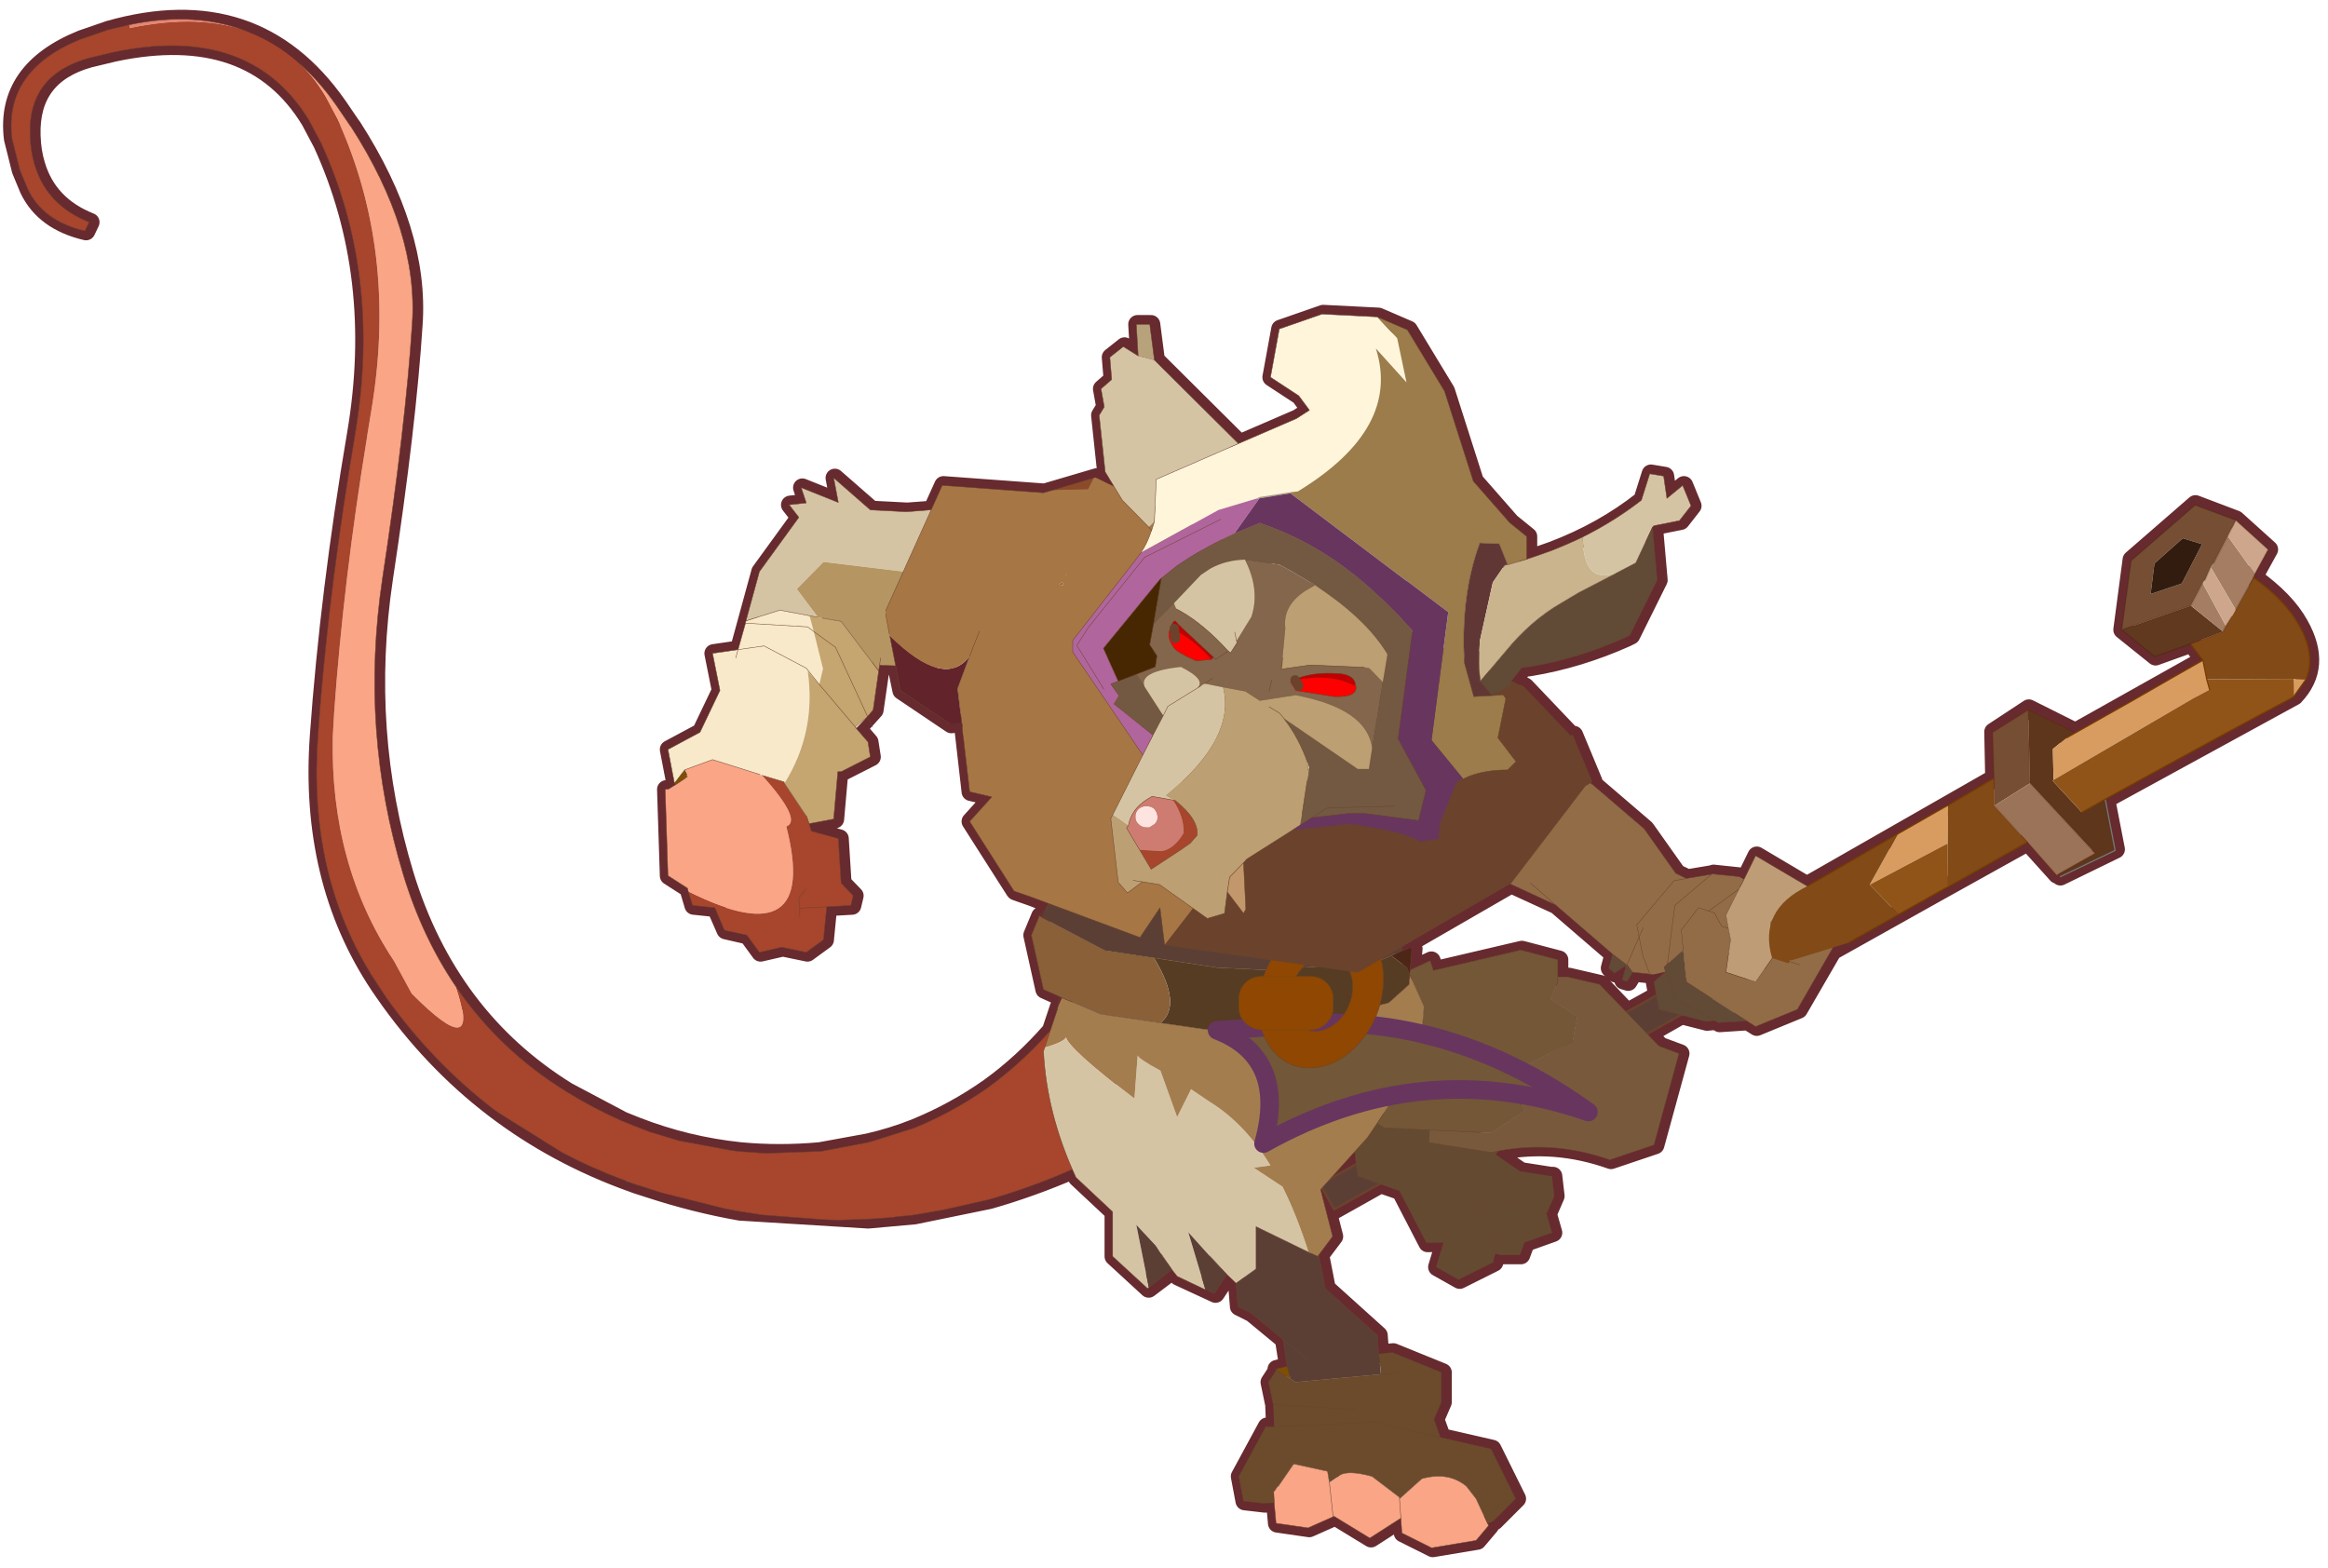 <svg width="337" height="227" xmlns="http://www.w3.org/2000/svg" xmlns:xlink="http://www.w3.org/1999/xlink"><defs><g id="c" stroke-opacity="0" stroke-linejoin="round" stroke-linecap="round" stroke="#f0f" fill="none"><path d="M187.95-293.5v380h-380v-380h380M92.95.6H-97" transform="translate(192.55 294)"/><path d="m187.95-293.5-190 190 190 190m-380-380 190 190L-192 86.5" transform="translate(192.55 294)"/></g><g id="e"><path fill-rule="evenodd" fill="#5b3f35" d="m9.9 58.35-56.7-31.8 1.55-2.75L11.4 55.65l-1.5 2.7" transform="translate(47.6 69.85)"/><path stroke-width=".25" stroke-linejoin="round" stroke-linecap="round" stroke="#6b422c" fill="none" d="M57.5 128.2.8 96.4l1.55-2.75L59 125.5l-1.5 2.7z"/><path fill-rule="evenodd" fill="#d5c9ae" d="m61.35 6.55-1.2-1.3 1.35 1.1-.15.2" transform="translate(47.6 69.85)"/><path fill-rule="evenodd" fill="#7e4f01" d="m80.95 12.45-.2.1-1.2-.8.1-.2.2-.55-.2.55-.1-.05.3-.5 1.1 1.45" transform="translate(47.6 69.85)"/><path fill-rule="evenodd" fill="#a98d61" d="M-21.65 32h.05l.05.05.1.4-.2-.45m-22-2.9-.3.7-.05-.85.35.15" transform="translate(47.6 69.85)"/><path fill-rule="evenodd" fill="#e58671" d="m139.7-69.25-.05.4q-7.65-1.6-13 .45 5.7-2.4 13.05-.85" transform="translate(47.6 69.85)"/><path fill-rule="evenodd" fill="#b36302" d="m-42.2 24.2 4.65 2.7.45.55-.25 3.75h-.55l-.8.3-4.95-2.4-.35-.15-3.6-1.75v-6.1l5.4 3.1" transform="translate(47.6 69.85)"/><path fill-rule="evenodd" fill="#f7e9ca" d="m73.25-5.05.05.25.8 2.85 2.75.4-.8 4 2.15 4.5 3.45 1.85-.7 3.65-1.1-1.45-3-1.1-5.1 1.6-.25.1-2.35.7-.05.15Q65.65 6.9 66.6.35L65.35 1.8l-.4-1.7 1-4 .65-.5 6.7-.4-6.7.4-.65.5.45-1.7 3.2-.6 3.65 1.15m1.1 4-.25-.9-2.8-.4-4.55 2.4-1.4 1.75 1.4-1.75 4.55-2.4 2.8.4.25.9" transform="translate(47.6 69.85)"/><path fill-rule="evenodd" fill="#d5c4a4" d="m55.3-16.85.7.05 3.85-.2 3.95-3.45-.5 2.65 4-1.6-.55 1.65 1.85.2-1.05 1.35 4.25 5.85 1.45 5.3L69.6-6.2l-3.2.6-.9.15 2.25-3v-.05l-2.85-2.9-16.05 1.95h-.05l.15.9L47-17.5l8.3.65" transform="translate(47.6 69.85)"/><path fill-rule="evenodd" fill="#f9a586" d="m80.75 12.55.9.55h.3l-.3 9.3-2.1 1.35-.1.4Q65.3 31.2 68.9 17.1q-1.75-.65 2.6-5.5l.25-.1 5.1-1.6 3 1.1-.3.5.1.05-.1.2 1.2.8M75.6 28.2l-.05.05-.3.1.35-.15m46-93.5q-1.75 1.6-3.05 3.8l-1.3 2.45-.55 1.2q-5.85 13.8-3.1 30.15l.45 2.75v.05q2.55 15.55 3.55 29.7l.15 2.6q.3 13.8-6.6 24.2l-1.9 3.5q-7.6 7.65-4.8-.7 3.65-5.35 5.7-12.1 4.7-15.45 2.25-31.9-2.5-16.45-3.2-27.4-.7-9.95 6.6-21.3l.05-.05 1.5-2.2q1.95-2.8 4.25-4.75M83.75 56.1l1.65-.55.6-.25.65-.2q-.35.1-.65.25h-.05l-.5.2-.3.1-1.4.45" transform="translate(47.6 69.85)"/><path fill-rule="evenodd" fill="#a8452d" d="M79.45 24.15 79 25.6l-2.4.25-1 2.35-.35.15-2.1.45-1.35 1.85-2.4-.55-2.65.55-1.85-1.35-.35-3.55-2.6-.15-.25-1.05L63 23.2l.3-4.8 2.9-.8.25-.8.25-.75 2.4-3.6.05-.15 2.35-.7q-4.35 4.85-2.6 5.5-3.6 14.1 10.55 7.05m47.2-92.55q5.35-2.05 13-.45l.05-.4 2.3.55 2.9 1q3.15 1.25 5 3.15 2.95 3 2.4 7.55l-.85 3.4-.85 2.05q-1.65 3.45-6.15 4.5L144-48q4.55-1.8 5.85-6.15.45-1.45.5-3.2v-1.05q-.2-3.3-2.3-5.2-1.5-1.35-3.95-2.05l-2.7-.65q-14.75-3.1-21.1 7.35L119-56.5q-6.55 14.3-3.65 31.35v.05q2.65 15.55 3.8 29.75v.05l.2 2.65v.05q1.05 14.6-5.65 25.5v.05l-.15.2-.65 1-.95 1.45q-5 6.95-11.5 11.95l-.65.45-.15.1L93 52.25q-3.05 1.6-6.35 2.85l-.65.2-.6.25-1.65.55-1.4.45-1.6.4-5.35 1.35h-.05l-1.35.25-2.6.4h-.05l-6.5.5h-.05l-1.4.05-3.2-.1-2.85-.2-.2-.05-1.95-.2-3.2-.55-4.85-1.1Q39.5 55.15 32 51l3-13 3 1 1.7-.8q3.4 4.05 7.45 7 3.4 2.4 7.2 4.05l.85.35 4.6 1.45.4.1 5 .95h.2l5.6.2h.2l2.8-.2.8-.1 5.65-1.05L83.6 50l1.55-.6 1.5-.6q3.05-1.35 5.95-3.15 7.2-4.45 11.85-11.25-2.8 8.35 4.8.7l1.9-3.5q6.9-10.4 6.6-24.2l-.15-2.6q-1-14.15-3.55-29.7v-.05l-.45-2.75q-2.75-16.35 3.1-30.15l.55-1.2 1.3-2.45q1.3-2.2 3.05-3.8 2.3-2 5.05-3.1m-59.2 94.3-2.9-.15 2.9.15.1-.95v-.15l-.75-.95.75.95v.15l-.1.95v.95-.95" transform="translate(47.6 69.85)"/><path fill-rule="evenodd" fill="#c5a570" d="m66.45 16.8-2.65-.5-.45-5.1H63l-3.15-1.6.25-1.6 1.25-1.45.15-.2-1.35-1.1L63.6-2.2l2.35-1.7-2.35 1.7-3.45 7.45-.6-.7-.6-4.2L63-5l2.05-.35.45-.1.9-.15-.45 1.7-1 4 .4 1.7-3.85 4.55 3.85-4.55L66.6.35q-.95 6.55 2.5 12.1l-2.4 3.6-.25.75M48.95-8.55l-.15-.9h.05l.1.9" transform="translate(47.6 69.85)"/><path fill-rule="evenodd" fill="#614a36" d="m-21.6 32 1.05-.8.45-.35.4 1.5-.6.55-1.25-.85-.05-.05m-.65.8.6-.8.2.45.15.6.15.6-.5.15-.6-1m-3.75-.9.35.35-.15.5-1.15 2.95-4.15 2.3 4.15-2.3 1.15-2.95 1.25 1.1-.55 2.95-5.05 1.3-.95-.1-.4.25-.25-.05-2.8-.15 6.5-4.2.35-3.45 1.7 1.5" transform="translate(47.6 69.85)"/><path fill-rule="evenodd" fill="#b59562" d="M48.85-9.45 64.9-11.4l2.85 2.9v.05l-2.25 3-.45.1L63-5 58.95.35l-.1-.65-.45.05-7.65.25-1.8-8.55-.1-.9m10 9.15-.1-.75.1.75" transform="translate(47.6 69.85)"/><path fill-rule="evenodd" fill="#be9d76" d="m-42.2 24.2 6.7-3.95 1.25 2.55.55 1.05 1.4 2.8-.25 1.4-.25 1.25.5 3.5-3.2 1.05-1.85-2.65.25-3.75-.45-.55-4.65-2.7" transform="translate(47.6 69.85)"/><path fill-rule="evenodd" fill="#654a32" d="m-7.75 52.1 4.5-4.75 11.4 1.05-.8 6.35-4.5 1.6-2.9 5.6-1.85-.05-1.05-2.35-6.1-2.15-3.9 1.35H-13l-.8-1.85.25-2.15h.25l3.2-.5 2.6-1.8-.25-.35m1.1-.25-.85.6.85-.6m-6.1 6.1-.2.8.2-.8m-.2.8 3.9-1.35 6.1 2.15 1.05 2.35.8 2.65-2.4 1.35-3.7-1.85-.25-.95-.55.15h-2.1l-.5-1.35-2.95-1.05.6-2.1m1.5 1.05.85 2.1-.85-2.1m3.2.55.8 2.75-.8-2.75" transform="translate(47.6 69.85)"/><path fill-rule="evenodd" fill="#926c47" d="m-17.9 12.55 9.6-6.2 3.2 15.1-8.85 4.1-6.15 5.3-.45.35-1.05.8h-.05l-1.3-3 .25-1.3-4-4.75-1.35-.25 1.35.25 4 4.75-.25 1.3 1.3 3-.6.8h-.05l-1.8.2.5-1.35-.5 1.35-.35.05-1.35-.3.15-.5-.35-.35-1.7-1.5-.35 3.45-6.5 4.2-.95.6-4.5-1.85-4-6.95.05-.05.3-.7 4.95 2.4.8-.3h.55l1.85 2.65 3.2-1.05-.5-3.5.25-1.25.25-1.4-1.4-2.8-.55-1.05.55-.3 2.5-.25.35-.05.1.05 2.7.45 1.15-.55 3.4-4.8 5.6-4.8m6.65 10.65-2.7 2.35 2.7-2.35m-12.35 8.45.2-.4.45-2.25-.45-1 .45 1-.45 2.25-.2.4m-7.45-5.25.6-.2 1.1-.35 1.85 2.4-.2 2.15.2-2.15-1.85-2.4-1.1.35-.6.2-.8 1.45-.7.2.7-.2.8-1.45m-9.2 5.6 1.55-.5-1.55.5m9.5-9.75 3.95 3.35.8 6.3-.8-6.3-3.95-3.35m.3 3.95-3.25-2.35 3.25 2.35" transform="translate(47.6 69.85)"/><path stroke-width=".05" stroke-linejoin="round" stroke-linecap="round" stroke="#6b422c" fill="none" d="m102.9 53 .7.05 3.85-.2 3.95-3.45-.5 2.65 4-1.6-.55 1.65 1.85.2-1.05 1.35 4.25 5.85 1.45 5.3.05.25.8 2.85 2.75.4-.8 4 2.15 4.5 3.45 1.85-.7 3.65m-.2.1.9.55m.3 0-.3 9.3-2.1 1.35-.1.4-.45 1.45-2.4.25-1 2.35-.05.05-.3.1-2.1.45-1.35 1.85-2.4-.55-2.65.55-1.85-1.35-.35-3.55-2.6-.15-.25-1.05 1.3-1.35.3-4.8 2.9-.8.25-.8-2.65-.5-.45-5.1h-.35l-3.15-1.6.25-1.6 1.25-1.45-1.2-1.3-.55 1.15m5.9-11.85.9-.15 3.2-.6 3.65 1.15m-14.5 4 .1.75.1.65 4.05-5.35 2.05-.35m8.25.55-6.7.4-.65.5-2.35 1.7-3.45 7.45m5.2-3.45 1.4-1.75 4.55-2.4 2.8.4.25.9m-12.85 7.4 3.85-4.55m3.75 10.65.05-.15 2.35-.7m.25-.1 5.1-1.6 3 1.1 1.1 1.45m-1.3-.9-.1.2 1.2.8m-.9-1.55-.2.55m-18.3-5 .15-.2m7.6 6.1-2.4 3.6-.25.75m-7.5-16.45.6 4.2.6.7m6.65 18.6.75.95v.15l-.1.95v.95m-2.9-1.1 2.9.15m-32.3 6-.5-.65M29.7 82.4l-5.6 4.8-3.4 4.8m-1.15.55 1.35.25 4 4.75-.25 1.3 1.3 3 .2.45.15.6m.75-1.85.45-.35 6.15-5.3 2.7-2.35m-23-.4L12.1 90.1l-6.7 3.95 4.65 2.7.45.55-.25 3.75 1.85 2.65 3.2-1.05-.5-3.5.25-1.25.25-1.4-1.4-2.8-.55-1.05m3.05-.55.35-.05.1.05 2.7.45m4.65 5.3.45 1-.45 2.25-.2.4m-4.1-1.25.2-2.15-1.85-2.4-1.1.35-.6.2m5.05 5.5.35.35-.15.5-1.15 2.95-4.15 2.3m.95.1 5.05-1.3.55-2.95-1.25-1.1m-8.75 5.3 6.5-4.2.35-3.45 1.7 1.5-.8-6.3-3.95-3.35m-7.95 9.25-1.55.5m2.35-.8-.8.3-4.95-2.4-.35-.15L0 97.05m3.6 2.65 4 6.95 4.5 1.85.95-.6m2.8.15.25.05.4-.25M0 90.95l5.4 3.1"/><path stroke-width=".05" stroke-linejoin="round" stroke-linecap="round" stroke="#6b422c" fill="none" d="m106 69.6-7.65.25-1.8-8.55-1.95-8.95 8.3.65M187.3.6q-7.35-1.55-13.05.85m-22.2 102.8q-4.65 6.8-11.85 11.25-2.9 1.8-5.95 3.15l-1.5.6-1.55.6-3.15.95-5.65 1.05-.8.1-2.8.2m-.2 0-5.6-.2h-.2l-5-.95-.4-.1-4.6-1.45-.85-.35q-3.8-1.65-7.2-4.05-4.05-2.95-7.45-7l-4.55-6.3m2.85 7.1-3-1-3 13q7.5 4.15 15.15 6.3l4.85 1.1 3.2.55 1.95.2m.2.05 2.85.2 3.2.1 1.4-.05m.05 0 6.5-.5m.05 0 2.6-.4 1.35-.25m.05 0 5.35-1.35m1.6-.4 1.4-.45m2.9-1q3.3-1.25 6.35-2.85l6.65-4.15.15-.1.65-.45q6.5-5 11.5-11.95l.95-1.45.65-1 .15-.2v-.05q6.7-10.9 5.65-25.5v-.05l-.2-2.65v-.05q-1.15-14.2-3.8-29.75v-.05q-2.9-17.05 3.65-31.35l1.3-2.45Q174.25.45 189 3.55l2.7.65q2.45.7 3.95 2.05 2.1 1.9 2.3 5.2v1.05q-.05 1.75-.5 3.2-1.3 4.35-5.85 6.15l.45.95q4.5-1.05 6.15-4.5l.85-2.05.85-3.4q.55-4.55-2.4-7.55-1.85-1.9-5-3.15l-2.9-1-2.3-.55m-35.25 103.65q3.65-5.35 5.7-12.1 4.7-15.45 2.25-31.9-2.5-16.45-3.2-27.4-.7-9.95 6.6-21.3l.05-.05 1.5-2.2q1.95-2.8 4.25-4.75m-34.95 120.4q-.35.1-.65.25h-.05l-.5.2-.3.1-1.4.45m-85.65 5.8 1.85.05 2.9-5.6 4.5-1.6.8-6.35-11.4-1.05-4.5 4.75m.25.35.85-.6m-7.3-26.3 8.85-4.1-3.2-15.1-9.6 6.2m-9 9.6-1.15.55m6.4 9.3H26l1.05-.8m-13.15-8.7 2.5-.25m7.6 9.4-.5 1.35 1.8-.2h.05l.6-.8m.2.45-.1-.4-.05-.05m-9.45-5.6-.8 1.45-.7.2m8.1 5 .35-.05m-7 5 .95.1m8.85-5.05.15.6-.5.15-.6-1m2.15-1.95.4 1.5-.6.55-1.25-.85m-13 6 2.8.15M13.9 93.7l3.25 2.35M3.6 98.8l.05.85M40.1 122.3l-2.6 1.8-3.2.5m-.25 0-.25 2.15.8 1.85h.05l.2-.8m-.2.8 3.9-1.35 6.1 2.15 1.05 2.35.8 2.65-2.4 1.35-3.7-1.85-.25-.95-.8-2.75m.25 2.9h-2.1l-.5-1.35-2.95-1.05.6-2.1m2.35 3.15-.85-2.1"/></g><g id="a"><path fill-rule="evenodd" fill="#5d361b" d="m-5.35 5.85.1.1L-7.45 7-8.8 5.4l1-.4-.25-1.7h-.05l-.95-.8-.7.15-.35.05.45-1.95 2.25 1.9.55 3.8 1.5-.6" transform="translate(20.8 2.05)"/><path fill-rule="evenodd" fill="#d89c60" d="m-16.75 8.7-.85-.05.3-.4.55.45m1.15-3.75 1.4-.55 1.55-.6 2.9-1.15.7-.15.95.8-6.05 2.3-.7.3-.25-.35-.5-.6M-4.65.65l.1-.05 2.05-.8 2.3.4-3.15 1.35-.1.05-1.2-.95" transform="translate(20.8 2.05)"/><path fill-rule="evenodd" fill="#905418" d="m0 1.85-2 .8-.1.05-1.35-1.1.1-.05L-.2.2 0 1.85M-8.8 5.4q-5.5 2.25-7.8 3.25l-.15.05-.55-.45 2.2-2.7.25.35.7-.3 6.05-2.3h.05L-7.8 5l-1 .4" transform="translate(20.8 2.05)"/><path fill-rule="evenodd" fill="#60391e" d="M-14.5 1.65v1.7l-1.3.8-1.2.7V3.2l2.5-1.55" transform="translate(20.8 2.05)"/><path fill-rule="evenodd" fill="#754e33" d="m-20.8 2.45.55-1.65 3.35-.6 2.4 1.45L-17 3.2l-1-.2h-.15l-.55-.15h-.2l-1.2-.25-.7-.15M-9.65.75l1.6-.55 1.4 1.2.85.7-1.6.55-2.25-1.9m-6.7.9L-17.4 1l-1.5.25-.3.75 1.7.35h.05l1.1-.7" transform="translate(20.8 2.05)"/><path fill-rule="evenodd" fill="#321c10" d="m-16.35 1.65-1.1.7h-.05L-19.2 2l.3-.75 1.5-.25 1.05.65" transform="translate(20.8 2.05)"/><path fill-rule="evenodd" fill="#a47d62" d="m-19.45 4.45-.15-.05-.5-1.8 1.2.25h.2l.7 1.85-1.45-.25m2.2.35L-18 3l1 .2v1.65l-.25-.05" transform="translate(20.8 2.05)"/><path fill-rule="evenodd" fill="#cda68b" d="m-19.6 4.4-1.1-.2-.1-1.75.7.15.5 1.8m.9-1.55.55.15h.15l.75 1.8-.45-.05-.3-.05-.7-1.85" transform="translate(20.8 2.05)"/><path fill-rule="evenodd" fill="#9a7358" d="m-5.5 4.05.3 1.75-.15.05-1.5.6-.55-3.8 1.6-.55.3 1.95" transform="translate(20.8 2.05)"/><path fill-rule="evenodd" fill="#814a16" d="M1.4-1.7q2-.95 3.15.7l-.25.65-.15-.05v.05L2.15 1 0 1.85-.2.2l-2.3-.4 3.9-1.5m-3.5 4.4-3.4 1.35-.3-1.95-.85-.7 2-.75 1.2.95 1.35 1.1m-15.5 5.95q-1-.3-1.5-1.55-.45-1.1-.35-2.65l1.45.25.3.05.45.05.25.05 1.2-.7.2.8.5.6-2.2 2.7-.3.4" transform="translate(20.8 2.05)"/><path stroke-width=".05" stroke-linejoin="round" stroke-linecap="round" stroke="#777675" fill="none" d="m15.55 8-2.2 1.05L12 7.45"/><path stroke-width=".05" stroke-linejoin="round" stroke-linecap="round" stroke="#783c00" fill="none" d="m22.95 3.05-2.15.85-2 .8-.1.05-3.4 1.35M12 7.45Q6.5 9.7 4.2 10.7l-.15.05M13 7.05l-1 .4m-7.95 3.3-.85-.05q-1-.3-1.5-1.55-.45-1.1-.35-2.65M5 6.2l.2.8 1.4-.55 1.55-.6 2.9-1.15m3.1-1.25 2-.75.1-.05 2.05-.8 3.9-1.5M5.95 7.95 5.7 7.6 5.2 7"/><path stroke-width=".05" stroke-opacity=".302" stroke-linejoin="round" stroke-linecap="round" stroke="#451d02" fill="none" d="m1.35 6.5-.15-.05-1.1-.2L0 4.5l.55-1.65 3.35-.6L6.3 3.7v1.7L5 6.2M2.65 5.05 2.1 4.9m1 1.9.45.05M1.9 4.9.7 4.65 0 4.5m2.8 2.25L1.35 6.5m2.45.4-.25-.05m.25.05L5 6.2m-1.2-.95-1-.2M6.3 3.7 3.8 5.25"/><path stroke-width=".05" stroke-opacity=".302" stroke-linejoin="round" stroke-linecap="round" stroke="#632403" fill="none" d="m15.3 6.1.3 1.75-.15.05M10.7 4.75l.45-1.95 1.6-.55 1.4 1.2m.85.7-.85-.7m-3-.65 2.25 1.9.55 3.8 1.5-.6M15 4.15l.3 1.95"/></g><g id="g"><path fill-rule="evenodd" fill="#7e4f01" d="m14.95 75.25 1.25.3-.15.05.05.05-1.5.95.35-1.35m1.1.35v-.05l-.05.05h.05H16l.05-.05v.05" transform="translate(28.55 38.1)"/><path fill-rule="evenodd" fill="#d5c4a4" d="m41.05 40.85.15.45q-.35 6.8-3.5 13.6l-3.95 3.7v4.8L30 66.85h-.05l-.1-.1L31.2 60l-2.1 2.25-.55.85-1.2 1.75-.55.7L23.75 67l1.85-6.2-2.3 2.55-1.85 2-1 .95-2.15-1.55V60.2l-5.65 2.75q1.25-3.95 2.8-7.05l3.1-2.05-1.8-.25q2.8-4.55 6.55-6.85l2-1.35 1.5 3 1.8-5q2.4-1.3 2.45-1.65l.35 4.65q7.2-5.5 7.35-6.7.2.55 2.3 1.15" transform="translate(28.55 38.1)"/><path fill-rule="evenodd" fill="#f9a586" d="m16.35 89.95-.2 2.2-3.45.5-2.7-1.2-.1-.05-3.85 2.35L2.7 91.6l-.1 1.6-3.2 1.6-4.8-.8-1.35-1.6.1-.2 1.25-2.7 1.05-1.35q1.95-1.6 4.8-.8l2.4 2.15v-.15L5.8 87.1q2.9-.8 3.7.05l.9.6.2-1.2 3.65-.8 1.65 2.4.25.3.25.3-.05 1.2M10 91.45l.4-3.7-.4 3.7m-7.3.15.15-2.05v-.05.05L2.7 91.6" transform="translate(28.55 38.1)"/><path fill-rule="evenodd" fill="#5b3f35" d="M40.95 25.95V26l.5.85-6.85 3.6-5.3.8-6.85 1.05-5.3.25-11.65-.8L3.75 31l-1.25-.55.1-.3 2.35-6.35 33.1-3.7 2.9 5.85M7.1 28.3 3.75 31l3.35-2.7m22.75 38.45L27.6 65l-.25-.15 1.2-1.75.55-.85L31.2 60l-1.35 6.75m-6.1.25-.3.1-.65.3-1.35-2.05 1.85-2 2.3-2.55-1.85 6.2m-3.3-.7-.2 2.5-1.4.7-3.45 2.85-.45 2.9-.35 1.35-.55.35-9.2-.85.15-1.55.1-.65.15-2 5.6-5.05.7-3.6.1.15 1-.45 5.65-2.75v4.55l2.15 1.55m-7.75 8.25 2.7-2.2-2.7 2.2" transform="translate(28.55 38.1)"/><path fill-rule="evenodd" fill="#4e2618" d="m2.5 30.45 1.25.55-1.7 1.3-.3.75-.05-.5-.2-2.3.4-.05.6.25" transform="translate(28.55 38.1)"/><path fill-rule="evenodd" fill="#6b4b2c" d="m16.1 75.65.85 1.3-.5 2.4-.1 2.4h.9l2.9 5.35-.5 2.65-2.15.25-1.15-.05.05-1.2-.25-.3-.25-.3-1.65-2.4-3.65.8-.2 1.2-.9-.6q-.8-.85-3.7-.05l-2.95 2.25v.15l-2.4-2.15q-2.85-.8-4.8.8L-5.4 89.5l-1.25 2.7-.6-.3-2.4-2.4L-7 84.15l5.45-1.25.7-1.95-.8-1.85v-3.2l5.3-2.15 1.45.15-.1.65-.15 1.55 9.2.85.55-.35 1.5-.95M7.65 79.9l6.2-.4h.05l2.55-.15-2.55.15h-.05l-6.2.4m-4.8-4 2 .2-2-.2m13.5 5.85-10.85-.5-7.05 1.65 7.05-1.65 10.85.5" transform="translate(28.55 38.1)"/><path fill-rule="evenodd" fill="#a47d4f" d="m39.65 36.55.05.25 1.35 4.05q-2.1-.6-2.3-1.15-.15 1.2-7.35 6.7l-.35-4.65q-.05.35-2.45 1.65l-1.8 5-1.5-3-2 1.35q-3.75 2.3-6.55 6.85l1.8.25-3.1 2.05q-1.55 3.1-2.8 7.05l-1 .45-.1-.15-1.5-2 1.3-5.05-5.05-5.6-1.05-1.55L.7 42.1l-.5-5.6 1.55-3.45.05 1.05 2 1.8.25.2 10.6 2.7.2.25.1.15 3.6.5 10.05-1.45 6.45-.95q2.05-.9 4.15-1.75l.45 1" transform="translate(28.55 38.1)"/><path fill-rule="evenodd" fill="#735737" d="m5.25 49.05-.8.5-4.85.25-6.6.3-3.7-2.4 2.6-3.5-7.7-3.95-.5-2.7 2.9-1.85-.8-1.85v-2.4l4-1.05 9.4 2.2.35-1.05 2.15 1 .05.5L.2 36.5l.5 5.6 4.55 6.95" transform="translate(28.55 38.1)"/><path fill-rule="evenodd" fill="#79593c" d="m-.4 49.8.05 1.35L-7 52.2l-.3-.05q-6.25-1.35-12.5.85l-4.75-1.6-2.7-9.85 2.15-.8 6.4-6.65 3.45-.8h1.05v.55l.8 1.85-2.9 1.85.5 2.7 7.7 3.95-2.6 3.5 3.7 2.4 6.6-.3" transform="translate(28.55 38.1)"/><path fill-rule="evenodd" fill="#563c23" d="M29.3 31.25q-3.1 5.1-.7 7L18.55 39.7l-3.6-.5-.1-.15-.2-.25-10.6-2.7-.25-.2-2-1.8-.05-1.05.3-.75 1.7-1.3 1.75.75 11.65.8 5.3-.25 6.85-1.05" transform="translate(28.55 38.1)"/><path fill-rule="evenodd" fill="#896038" d="m41.65 26.75.85 2.05-1.3 5.85-1.7.75-.3.15q-2.1.85-4.15 1.75l-6.45.95q-2.4-1.9.7-7l5.3-.8 6.85-3.6v-.05l.2-.05" transform="translate(28.55 38.1)"/><path stroke-width=".05" stroke-linejoin="round" stroke-linecap="round" stroke="#6b422c" fill="none" d="m69.5 64.05-2.9-5.85-33.1 3.7-2.35 6.35m-.1.3 1.25.55 3.35-2.7m32.4 7.1.15 1.15.05.25M43.5 113.35l1.25.3m-17-42.95.35-1.05 2.15 1m.2-2.35.6.25M70.2 64.8l-.2.1v.05l-6.85 3.6-5.3.8m-27.55 1.8.3-.75 1.7-1.3 1.75.75 11.65.8 5.3-.25 6.85-1.05m-14.45 7.8-.2-.25-10.6-2.7-.25-.2m-2.05-2.85-1.55 3.45"/><path stroke-width=".05" stroke-linejoin="round" stroke-linecap="round" stroke="#6b422c" fill="none" d="m69.5 64.1.7.7v.05l.85 2.05-1.3 5.85-1.7.75m.2 1.4 1.35 4.05.15.45q-.35 6.8-3.5 13.6l-3.95 3.7v4.8l-3.75 3.45h-.05m-.1-.1-2.25-1.75m-.25-.15-.55.7-3.05 1.45m-.3.1-.65.3-1.35-2.05-1 .95-.2 2.5-1.4.7-3.45 2.85-.45 2.9m1.25.3-.1.1.85 1.3-.5 2.4-2.55.15h-.05l-6.2.4m8.7 1.85h.9l2.9 5.35-.5 2.65-2.15.25m-1.15-.05-.2 2.2-3.45.5-2.7-1.2-.1-.05-3.85 2.35-3.35-2.15-.1 1.6-3.2 1.6-4.8-.8-1.35-1.6.1-.2m-.6-.3-2.4-2.4 2.65-5.35L27 121l.7-1.95-.8-1.85V114l5.3-2.15m1.45.15.15-2 5.6-5.05.7-3.6-1.5-2 1.3-5.05-5.05-5.6-1.05-1.55m-.8.5-4.85.25m.05 1.35-6.65 1.05-.3-.05Q15 88.9 8.75 91.1L4 89.5l-2.7-9.85 2.15-.8 6.4-6.65 3.45-.8m1.05 0v-1.85l4-1.05 9.4 2.2m2.5-.05-.2-2.3m27.1 8 6.45-.95q2.05-.9 4.15-1.75l.3-.15M30.3 71.15l-.05-.5m2.1 3.35-2-1.8-.05-1.05m-1.55 3.45.5 5.6 4.55 6.95m23.35-10.8L47.1 77.8l-3.6-.5-.1-.15m12.5 25.8 1.2-1.75m-5.25.25-1.85 2m-9.9-2.1.1.15 1-.45 5.65-2.75v4.55L49 104.4m-4.4 9.3h-.05l.05-.05v.05l.15-.05m-.15.05.05.05-1.5.95-.55.35-9.2-.85-2-.2m11.75.7.35-1.35m.95 12.9-1.65-2.4-3.65.8-.2 1.2-.4 3.7m-5-16.9.1-.65m4.4 13.25q-.8-.85-3.7-.05l-2.95 2.25v.2l-.15 2.05m.15-2.1-2.4-2.15q-2.85-.8-4.8.8l-1.05 1.35-1.25 2.7m22.8-3.75.25.3-.05 1.2M27 121l7.05-1.65 10.85.5m-.95-9.4-2.7 2.2M14.35 71.4v.55l.8 1.85-2.9 1.85.5 2.7 7.7 3.95-2.6 3.5 3.7 2.4 6.6-.3"/><path fill-rule="evenodd" fill="#725738" d="m9.9 38.25 12.6.8q-7.6 2.95-5 12.2-17.1-9.6-35-3.4 12.95-9.35 27.4-9.6" transform="translate(28.55 38.1)"/><path stroke-width="2" stroke-linejoin="round" stroke-linecap="round" stroke="#68355f" fill="none" d="M38.45 76.35q-14.45.25-27.4 9.6 17.9-6.2 35 3.4-2.6-9.25 5-12.2l-12.6-.8z"/><path fill-rule="evenodd" fill="#8f4701" d="M17.95 35.05q.5 3.3-1.1 5.7-1.6 2.35-4.3 2.35-2.75 0-5.05-2.35-2.3-2.4-2.8-5.7-.5-3.3 1.05-5.7Q7.35 27 10.1 27q2.7 0 5 2.35 2.3 2.4 2.85 5.7M13.2 32.2q-1.15-1.2-2.5-1.15Q9.3 31 8.5 32.2q-.8 1.2-.55 2.9.25 1.65 1.4 2.85 1.15 1.15 2.55 1.2 1.4-.05 2.2-1.2.8-1.2.55-2.85-.3-1.7-1.45-2.9" transform="translate(28.55 38.1)"/><path stroke-width=".05" stroke-linejoin="round" stroke-linecap="round" stroke="#6b422c" fill="none" d="M46.5 73.15q.5 3.3-1.1 5.7-1.6 2.35-4.3 2.35-2.75 0-5.05-2.35-2.3-2.4-2.8-5.7-.5-3.3 1.05-5.7 1.6-2.35 4.35-2.35 2.7 0 5 2.35 2.3 2.4 2.85 5.7m-4.75-2.85q1.15 1.2 1.45 2.9.25 1.65-.55 2.85-.8 1.15-2.2 1.2-1.4-.05-2.55-1.2-1.15-1.2-1.4-2.85-.25-1.7.55-2.9t2.2-1.15q1.35-.05 2.5 1.15"/><path fill-rule="evenodd" fill="#8f4701" d="M10.7 33.95q.7-.7 1.7-.7h5.35q1 0 1.7.7t.7 1.7v.95q0 .95-.7 1.65t-1.7.75H12.4q-1-.05-1.7-.75T10 36.6v-.95q0-1 .7-1.7" transform="translate(28.55 38.1)"/><path stroke-width=".05" stroke-linejoin="round" stroke-linecap="round" stroke="#734917" fill="none" d="M39.25 72.05q-.7.7-.7 1.7v.95q0 .95.7 1.65t1.7.75h5.35q1-.05 1.7-.75t.7-1.65v-.95q0-1-.7-1.7t-1.7-.7h-5.35q-1 0-1.7.7z"/><path fill-rule="evenodd" fill="#7e4f01" d="m50 5.9-.05.35-.05-.05.1-.3" transform="translate(28.55 38.1)"/><path fill-rule="evenodd" fill="#72385a" d="M49.95 6.25v.15l-.05-.2.05.05" transform="translate(28.55 38.1)"/><path fill-rule="evenodd" fill="#8b4b29" d="m35.8-20.45 4.35 1.3-3.75-.1-.6-1.2m22.35 14.2.05.15v.3l-.05-.45" transform="translate(28.55 38.1)"/><path fill-rule="evenodd" fill="#b05635" d="m39.5-9-.1.05-.2.05h-.1l.05-.35.35.25" transform="translate(28.55 38.1)"/><path fill-rule="evenodd" fill="#62232b" d="m57.75-3.45-1.15 5.9-5.35 3.6L50 5.9l.45-3.65-1.3-3.5q2.7 3.6 8.6-2.2" transform="translate(28.55 38.1)"/><path fill-rule="evenodd" fill="#6b422c" d="m-10.1 1.85 29.05-14.2.1-.1Q26.9-16 35.2.25L20.45 19.9l7.7 9.95-20.8 2.95-16.5-9.6-7.95-10.4-.8-.5 2.1-5.05h.3l4.95-5.2.35-.2h.1" transform="translate(28.55 38.1)"/><path fill-rule="evenodd" fill="#bc8b5a" d="m28.6-17.05-3.3-2.4 3.35 2.35-.05.05M38.75-10l-.05-.1.1.1h-.05" transform="translate(28.55 38.1)"/><path fill-rule="evenodd" fill="#a77645" d="m19.05-12.45 9.45-4.6h.1l.05-.05 6.95-3.4.2.05.6 1.2 3.75.1 1.05.3 10.9-.8 6.05 13.4.05.45-.4 2.15-.05.2q-5.9 5.8-8.6 2.2l-1.05-2.7 1.05 2.7 1.3 3.5L50 5.9l-.1.3.05.2-.05.55-.05.35-.7 6.05-2.35.55h-.05l2.4 2.65L44.4 24l-.05.05-.25.1-.45.15-.15.05-1 .35-11.7 4.35-2.15-3.2-.5 4-7.7-9.95L35.2.25Q26.9-16 19.05-12.45M38.75-10h.05l-.1-.1.05.1m.75 1-.35-.25-.05.35h.1l.2-.05.1-.05" transform="translate(28.55 38.1)"/><path stroke-width=".05" stroke-linejoin="round" stroke-linecap="round" stroke="#6b422c" fill="none" d="m64.35 17.65 4.35 1.3 1.05.3 10.9-.8 6.05 13.4.05.15m0 .3-.4 2.15m-.05.2-1.15 5.9-5.35 3.6M78.55 44l-.05.35v.15l-.05.55m-.05.35-.7 6.05-2.35.55h-.05l2.4 2.65-4.75 7.45-.05.05-.25.1-.6.2-1 .35-11.7 4.35-2.15-3.2-.5 4-20.8 2.95-16.5-9.6-7.95-10.4m-.8-.5 2.1-5.05m64.95-8.5-1.05-2.7m1.9 9.85.45-3.65-1.3-3.5m-5.65 25.6.15-.05.45-.15m-59.6-16.9 4.95-5.2.35-.2h.1"/><path fill-rule="evenodd" fill="#b8a27c" d="m29.25-33.15.5-3.85h1.45l-.2 3.4-1.75.45" transform="translate(28.55 38.1)"/><path fill-rule="evenodd" fill="#e2c4b4" d="m12.75 10.2-.1 1.3-.05-.5-.05-.25.15-.45.05-.1" transform="translate(28.55 38.1)"/><path fill-rule="evenodd" fill="#83664b" d="m11.95-8.9 2.45-1.45 1.35-.75 3.75-.55q-1.65 3.25-.7 6.15l1.6 2.6-.05.2.7 1.1.25-.2 1.35.9.25-.25-.25.25-1.35-.9q2.6-2.85 5.05-4.25l.55-.3.25-.6L28.8-5.3l.55.6.4 2.2-.05.1-.75 1.15.05.1.15 1.05 2.05.8-.9 1.35Q31 .4 26.4-.1q-2.8 1.4-1.75 2.3l-.4-.25-.4-.25-2 .4-2.4.45-1.55 1-3.85-.6Q6.35 4.4 5.8 8.65l-1.15-7.1L6.1.05l.55-.1 5.8-.25 3.15.45-.1-.4-.05-.85-.3-3.15q.3-2.4-2.1-4l-1.1-.65m11.15 8 1.65.15Q26.7-1.6 27.1-2.1q.9-1.2.45-2.1v-.05q-.3-.8-.55-.8l-.4.45-3.7 3.45.2.25M23 1.15l.85.55-.85-.55m-6.1 1.4-.3-1.25.3 1.25m-9.25-1-.1.4Q7.35 3.2 9.9 3.1l4.1-.65.6-.95-.2-.1Q12.35.35 9.15.65q-1.2.15-1.5.9" transform="translate(28.55 38.1)"/><path fill-rule="evenodd" fill="#735942" d="m13.55 16.95-1.25-.8-3.9-.45H6.5l-5.7.75L0 13.2l3-5.55L1.45-4 2.7-5.35 4-6.7l2-1.85q3.25-2.9 6.75-4.8 2.5-1.35 5.15-2.25l2.75 1.15q2.7 1.25 4.85 2.6l1.3.85 1.5 1.2.2.15.85 4.95-.55-.6-1.65-1.65-2.9-3.05-1.05-.7q-1.65-.9-3.7-.95l-3.75.55-1.35.75-2.45 1.45-1.3.9Q6.2-4.85 4.15-1.45l.5 3 1.15 7.1.35 2.25h1.2l7.95-5.45-.1.15q-1.5 1.95-2.45 4.6l-.05.1-.15.45.05.25.05.5.15.7.55 3.6.2 1.15m19.6-15.5.8.3-.9 1.25.55.9-4.2 3.35-1.1-2.1 2-3.1.9-1.35 1.95.75M12.3 16.15l-1.65-1.05-7.2-.2 7.2.2 1.65 1.05" transform="translate(28.55 38.1)"/><path fill-rule="evenodd" fill="#472701" d="m29.35-4.7-.85-4.95.1.05 6.15 7.5-1.6 3.55L31.2.7l-2.05-.8L29-1.15l-.05-.1.75-1.15.05-.1-.4-2.2" transform="translate(28.55 38.1)"/><path fill-rule="evenodd" fill="#fef5da" d="M29.55-14.8v.05l.05.05q.4 1.25 1.1 2.3L22.35-17l-4-1.2-.35-.15-.1-.05-3.2-.5h-.05l-.85-.1Q2.65-25.8 5.4-34.4l-3.3 3.65 1-4.75 2.15-2.3 5.95-.3 4.6 1.6.95 5.2-3.05 2-1.15 1.55 1.4.9 6.25 2.7 8.85 3.85.2 4.55.3.95" transform="translate(28.55 38.1)"/><path fill-rule="evenodd" fill="red" d="M27.55-4.25v.05q.45.9-.45 2.1-.4.5-2.35 1.35L23.1-.9q2.2-2.45 4.45-3.35M14.4 1.4l.2.1-.6.95-4.1.65q-2.55.1-2.35-1.15l.1-.4.05.4Q10.25.5 14.4 1.4" transform="translate(28.55 38.1)"/><path fill-rule="evenodd" fill="#fde4e1" d="M30.1 14.9q.5 0 .85.3.35.35.35.85t-.35.8q-.35.35-.85.35h-.3l-.55-.35q-.35-.3-.35-.8l.1-.45.25-.4q.35-.3.85-.3" transform="translate(28.55 38.1)"/><path fill-rule="evenodd" fill="#d5c4a4" d="m31-33.6 1.6-1 1.45 1.15-.2 2.4 1.15 1-.35 1.95.55.9-.65 6.1-1.85 3.05-2.85 2.9-.6-.6-.2-4.55-8.85-3.85 9.05-9L31-33.6m-.5 43 3.25 6.45L32.1 17h-.05q-.2-1.1-.95-1.95-.6-.65-1.6-1.2l-2.25.4-.25.05 1-.55q-7.55-6.1-6.15-11.65l2-.4.4.25.4.25Q23.6 1.3 26.4-.1q4.6.5 3.9 2.15l-2 3.1-.5-1-3.15-1.95 3.15 1.95.5 1 1.1 2.1 1.1 2.15m-54.9-24.55-.15-.15-2.75-.55-1.25-1.6.9-2.2 1.7 1.4.35-2.4 1.5-.25.9 2.85q2.9 2.25 6.3 3.95 0 5.15-3.6 3.9l-2.1-1.1-1.8-3.85m43.9 3.5q2.05.05 3.7.95l1.05.7 2.9 3.05-.25.6-.55.3Q23.9-4.65 21.3-1.8l-.25.2-.7-1.1.05-.2-1.6-2.6q-.95-2.9.7-6.15m1.1 7.8-.2.95.2-.95" transform="translate(28.55 38.1)"/><path fill-rule="evenodd" fill="#a8452d" d="m27 14.3.25-.05q-1.2 1.8-1.15 3.55 1.05 1.75 2.4 1.95l2.35-.15-1.25 2.1-3.35-2.2-.2-.15-.65-.45-.75-.85q-.2-1.7 2.35-3.75" transform="translate(28.55 38.1)"/><path fill-rule="evenodd" fill="#c2976b" d="m21.4 24.15-1.75 2.3-.25-.45.25-5 1.5 1.55.25 1.6" transform="translate(28.55 38.1)"/><path fill-rule="evenodd" fill="#613736" d="m-7.05 3-.05-.05 1.25-1.5L-5.7 0l-.05-1.75-.05-1.15-1.4-6.3-1.1-1.6-.2-.25-.3-.05.9-2.25 2.1-.1Q-3.7-7.75-4.15-.5l-1 3.6-1.9-.1" transform="translate(28.55 38.1)"/><path fill-rule="evenodd" fill="#ce7c72" d="m27.25 14.25 2.25-.4q1 .55 1.6 1.2.75.85.95 1.95l.2.25-1.4 2.35-2.35.15q-1.35-.2-2.4-1.95-.05-1.75 1.15-3.55m2.85.65q-.5 0-.85.3l-.25.4-.1.45q0 .5.35.8l.55.35h.3q.5 0 .85-.35.35-.3.35-.8t-.35-.85q-.35-.3-.85-.3" transform="translate(28.55 38.1)"/><path fill-rule="evenodd" fill="#614a36" d="M-7.1 2.95-9.05 2l-.05-.45L-10.3 0l-.8-.1q-5.2-.85-10.35-3.15l-.5-.25-.1-.2-2.85-5.75.5-5.7 1.8 3.85 2.1 1.1 4.05 2.1L-14.6-7q3.3 1.9 6 5.2l2.75 3.25-1.25 1.5" transform="translate(28.55 38.1)"/><path fill-rule="evenodd" fill="#a99a7a" d="m14.6-18.8.1-.1 3.2.5.1.05.35.15-.4-.05-3.35-.55" transform="translate(28.55 38.1)"/><path fill-rule="evenodd" fill="#c00101" d="m23.1-.9-.2-.25 3.7-3.45.4-.45q.25 0 .55.8-2.25.9-4.45 3.35M7.65 1.55q.3-.75 1.5-.9 3.2-.3 5.25.75-4.15-.9-6.7.55l-.05-.4" transform="translate(28.55 38.1)"/><path fill-rule="evenodd" fill="#cab48e" d="M-16.9-14.1q1.65.8 3.45 1.5l1.7.6.9.3 1 .3 1.05.3.3.05.2.25 1.1 1.6 1.4 6.3.05 1.15L-5.7 0l-.15 1.45L-8.6-1.8q-2.7-3.3-6-5.2l-1.85-1.1-4.05-2.1q3.6 1.25 3.6-3.9M32.05 17h.05l.15.25-.2-.25" transform="translate(28.55 38.1)"/><path fill-rule="evenodd" fill="#b1659d" d="m30.7-12.4.75 1 6.6 8.45v1.25L30.5 9.4l-1.1-2.15 4.2-3.35-.55-.9.9-1.25-.8-.3 1.6-3.55-6.15-7.5-.1-.05-.2-.15-1.5-1.2-1.3-.85q-2.15-1.35-4.85-2.6l-2.7-3.8.4.05 4 1.2 8.35 4.6m4 14.7 2.9-4.7-1.2-1.9-6.1-7.6-8.2-4.1 8.2 4.1 6.1 7.6 1.2 1.9-2.9 4.7" transform="translate(28.55 38.1)"/><path fill-rule="evenodd" fill="#bc9f72" d="m33.75 15.85.2.4-.8 6.85-1 1.15-1.6-1.2-1.85.3L23.55 27l-1.85-.55-.3-2.3-.25-1.6-1.5-1.55-.35-.4-4.9-3.1-.85-.55-.2-1.15-.55-3.6-.15-.7.1-1.3q.95-2.65 2.45-4.6l.1-.15.45-.55 1.15-.7-1.15.7-.45.55-7.95 5.45h-1.2L5.8 8.65q.55-4.25 8.25-5.7l3.85.6 1.55-1 2.4-.45Q20.45 7.65 28 13.75l-1 .55q-2.55 2.05-2.35 3.75l.75.85.65.45.2.15 3.35 2.2 1.25-2.1 1.4-2.35-.15-.25 1.65-1.15M14.7-18.9l-.1.1.05-.1h.05m-2.75 10 1.1.65q2.4 1.6 2.1 4l.3 3.15.05.85.1.4-3.15-.45-5.8.25-.55.1-1.45 1.5-.5-3Q6.2-4.85 10.65-8l1.3-.9m19.6 31.8-1 .15 1-.15" transform="translate(28.55 38.1)"/><path fill-rule="evenodd" fill="#9b7c4a" d="M-4 11.95h-.05Q-5.95 11-8.8 11l-.9-.9 1.95-2.55-.85-4.25.3-.4 1.15.1h.1l1.9.1 1-3.6q.45-7.25-1.65-12.95l-2.1.1-.9 2.25-1.05-.3-1-.3v-2.45l1.85-1.5 3.9-4.45 3.1-9.7 4-6.6 3.25-1.4-2.15 2.3-1 4.75 3.3-3.65Q2.65-25.8 13.8-19l.85.1-.05.1L2.15-9.4H2.1L-2.4-6-.6 7.8-4 11.95" transform="translate(28.55 38.1)"/><path fill-rule="evenodd" fill="#68355f" d="m14.4 17.5-6.05-.65Q2.3 17.6.7 18.75l-2.05-.3-.15-1.6-1.8-4.5-.7-.4L-.6 7.8-2.4-6l4.5-3.4h.05l12.45-9.4 3.35.55 2.7 3.8-2.75-1.15q-2.65.9-5.15 2.25-3.5 1.9-6.75 4.8L4-6.7 2.7-5.35 1.45-4 3 7.65 0 13.2l.8 3.25 5.7-.75h1.9l3.9.45 1.25.8.85.55" transform="translate(28.55 38.1)"/><path stroke-width=".05" stroke-linejoin="round" stroke-linecap="round" stroke="#6b422c" fill="none" d="m57.8 4.95.5-3.85h1.45l-.2 3.4 1.6-1 1.45 1.15-.2 2.4 1.15 1L63.2 10l.55.9-.65 6.1-1.85 3.05-2.85 2.9-.3.35v.05l.05.05q.4 1.25 1.1 2.3l.75 1 6.6 8.45v1.25l-7.55 11.1 3.25 6.45.2.4-.8 6.85-1 1.15-1.6-1.2-1.85.3-5.15 3.65-1.85-.55-.3-2.3-1.75 2.3-.25-.45.25-5-.35-.4-4.9-3.1-6.05-.65q-6.05.75-7.65 1.9l-2.05-.3-.15-1.6-1.8-4.5-.7-.4m-.05 0q-1.9-.95-4.75-.95l-.9-.9 1.95-2.55-.85-4.25.3-.4 1.15.1h.1l-.05-.05-1.95-.95m-.05-.45-1.2-1.55-.8-.1q-5.2-.85-10.35-3.15l-.5-.25-.1-.2-2.85-5.75.5-5.7L4 22.8l-2.75-.55L0 20.65l.9-2.2 1.7 1.4.35-2.4 1.5-.25.9 2.85q2.9 2.25 6.3 3.95 1.65.8 3.45 1.5l1.7.6.9.3v-2.45l1.85-1.5 3.9-4.45 3.1-9.7 4-6.6L33.8.3l5.95-.3 4.6 1.6.95 5.2-3.05 2-1.15 1.55 1.4.9 6.25 2.7 9.05-9m-15.7 50.1-1.25-.8-3.9-.45h-1.9l-5.7.75-.8-3.25 3-5.55L30 34.1l1.25-1.35 1.3-1.35 2-1.85q3.25-2.9 6.75-4.8 2.5-1.35 5.15-2.25l2.75 1.15m8.7 9.75-.85-4.95-.2-.15-1.5-1.2-1.3-.85q-2.15-1.35-4.85-2.6m-14 14.4 5.8-.25 3.15.45-.1-.4L44 37m14.1-13.7-.3-.95-.2-4.55-8.85-3.85m8.3 14.5.1.05L63.3 36l-1.6 3.55.8.3-.9 1.25.55.9-4.2 3.35 1.1 2.15M56.1 33.85v.05q.45.9-.45 2.1-.4.5-2.35 1.35l-1.65-.15-.2-.25-.25.25-1.35-.9-.25.2-.7-1.1.05-.2.2-.95m2.3 2.7 3.7-3.45.4-.45q.25 0 .55.8m1.8-.45.4 2.2-.05.1-.75 1.15.05.1.15 1.05 2.05.8 1.95.75M49.85 36.3q2.6-2.85 5.05-4.25l.55-.3m-4.8-9.65 8.2 4.1 6.1 7.6 1.2 1.9-2.9 4.7m-10.05-.1 3.15 1.95.5 1 1.1 2.1M52.4 39.8l-.85-.55m4 13.15.25-.05 2.25-.4q1 .55 1.6 1.2.75.85.95 1.95m-7.4-14.8-.4-.25m6.6 17.65 1.4-2.35-.2-.25m-12.4 4 1.5 1.55.25 1.6m5.6-9.85Q53 54.45 53.2 56.15l.75.85.65.45.2.15 3.35 2.2 1.25-2.1m-.3 3.45 1-.15M45.45 42.3l-1.15.7-.45.55-.1.15q-1.5 1.95-2.45 4.6m.05 2 .55 3.6m.2 1.15.85.55m2.2-16.2.3 1.25m-2.5-1.15.2.1-.6.95-4.1.65q-2.55.1-2.35-1.15l.1-.4q.3-.75 1.5-.9 3.2-.3 5.25.75m-1.85 9.35.05.25M32 53l7.2.2 1.65 1.05m-36.7-31.3 1.8 3.85 2.1 1.1L12.1 30l1.85 1.1q3.3 1.9 6 5.2l2.75 3.25.15-1.45-.05-1.75M19.75 27l.9-2.25 2.1-.1q2.1 5.7 1.65 12.95l-1 3.6-1.9-.1m-1.25-13.8-.2-.25-.3-.05-1.05-.3-1-.3"/><path stroke-linejoin="round" stroke-linecap="round" stroke="#6b422c" fill="none" d="m27.1-4.25-.1 1.1M14.1 1.3l-.4.65" transform="translate(28.55 38.1)"/></g><path stroke-width="2" stroke-linejoin="round" stroke-linecap="round" stroke="#662a2f" fill="none" d="M237.5 4.6q-14.75-3.1-21.1 7.35l-1.3 2.45q-6.55 14.3-3.65 31.35t4 32.5q1.1 15.45-6.45 26.8-9.9 14.75-26.25 20.95l-1.5.55-1.4.45q-4.9 1.6-9.75 2.45l-13.8.85-5-.45-8.05-1.65q-4.55-1.3-9.05-3.25l-.4.85-3.95 3.7v4.8l-3.75 3.45-2.65-2-.55.7-4 1.85-1.35-2.05-1 .95-.2 2.5-1.4.7-3.45 2.85-.45 2.9 1.25.3-.15.05.05.05.85 1.3-.5 2.4-.1 2.4h.9l2.9 5.35-.5 2.65-2.15.25-1.15-.05-.2 2.2-3.45.5-2.7-1.2-.1-.05-3.85 2.35-3.35-2.15-.1 1.6-3.2 1.6-4.8-.8-1.35-1.6.1-.2-.6-.3-2.4-2.4 2.65-5.35 5.45-1.25.7-1.95-.8-1.85v-3.2l5.3-2.15 1.45.15.15-2 5.6-5.05.7-3.6-1.5-2 1.3-5.05-.15-.15-1.3 2.3-4.9-2.75-2.15.75-2.9 5.6-1.85-.05.8 2.65-2.4 1.35-3.7-1.85-.25-.95-.55.15H86l-.5-1.35-2.95-1.05.6-2.1h-.05l-.8-1.85.25-2.15h.25l3.2-.5 2.6-1.8-.25-.35.05-.05q-6.05-1.2-12.1.95l-4.75-1.6-2.7-9.85 2.15-.8 1.3-1.3-3.6-2.05-2.75.7-.95-.1-.4.25-3.05-.2-.95.6-4.5-1.85-3.65-6.3Q40.6 94.75 31.4 89.65l-3.15 3.5-.35-.2v.4l-5.95-2.9 1.05-5.4-20.3-11.1q-3.05-3.2-.55-7.65 1.45-2.65 4.95-5.15l-1.65-3L9 54.95l4.35-1.65 6.85 5.95 1 7.55-3.55 2.85-3.9-1.4-1.3 1.8 14.7 8.25-.65-.6 4.8-2.4 3.8 2.5-.1 5 20.2 11.55 5.4-3.2 1.25 2.55.55-.3 2.85-.3.1.05 2.7.45 1.15-.55 3.4-4.8 5.6-4.8.2-.1-.2-.15 2.1-5.05h.3l4.95-5.2.35-.2h.1l.85-.45-1.05-1.4-.8-.1q-5.2-.85-10.35-3.15l-.5-.25-.1-.2-2.85-5.75.5-5.7-.15-.15-2.75-.55-1.25-1.6.9-2.2 1.7 1.4.35-2.4L72 50l.9 2.85q4.3 3.4 9.75 5.45l1.7.6.9.3v-2.45l1.85-1.5L91 50.8l3.1-9.7 4-6.6 3.25-1.4 5.95-.3 4.6 1.6.95 5.2-3.05 2-1.15 1.55 1.4.9 6.25 2.7 9.05-9 .5-3.85h1.45l-.2 3.4 1.6-1 1.45 1.15-.2 2.4 1.15 1-.35 1.95.55.9-.65 6.1-.9 1.55 1.95-.95 5.6 1.65 10.9-.8 1.2 2.65 2.7.2 3.85-.2 3.95-3.45-.5 2.65 4-1.6-.55 1.65 1.85.2-1.05 1.35 4.25 5.85 2.3 8.4 2.75.4-.8 4 2.15 4.5 3.45 1.85-.7 3.65-.2.1.9.55h.3l-.3 9.3-2.1 1.35-.55 1.85-2.4.25-1.05 2.4-2.4.55-1.35 1.85-2.4-.55-2.65.55-1.85-1.35-.35-3.55-2.6-.15-.25-1.05 1.3-1.35.3-4.8 2.9-.8.25-.8-2.65-.5-.45-5.1h-.35l-3.15-1.6.25-1.6 1.25-1.45-1.8-2-.7-4.85-.45.05-1.25.05-.55 2.65-5.35 3.6-1.25-.15-.85 7.45-2.35.55h-.05l2.4 2.65-4.75 7.45-.05.05-.7.25-.15.05-1 .35-1.8.7.25.55v.05l.5.85v-.05l.2-.05.85 2.05-1.3 5.85-2 .9.45 1 .85 2.55q3.05 3.5 6.65 6.1 3.75 2.65 8.05 4.4 2.4.95 5 1.55l5.2.95q4.4.4 8.6 0 5.75-.6 11.15-2.7l1.5-.6 5.95-3.15q12.85-7.95 17.55-23.35 4.7-15.45 2.25-31.9-2.5-16.45-3.2-27.4-.7-9.95 6.6-21.3l.05-.05 1.5-2.2Q222.3-2.3 238.1 2.2l2.9 1q8.3 3.35 7.4 10.7l-.85 3.4-.85 2.05q-1.65 3.45-6.15 4.5l-.45-.95q4.55-1.8 5.85-6.15.45-1.45.5-3.2.2-6.5-6.25-8.3l-2.7-.65M125.6 84.75q1 .55 1.6 1.2.75.85.95 1.95l.2.25-2.65 4.45-3.35-2.2-.2-.15-.65-.45-.75-.85q-.2-1.7 2.35-3.75l2.5-.45M87.05 94.2l11.7 6.75-.05.1-.1.3-.6-.25-.4.05.2 2.3-2.15-1-.35 1.05-9.4-2.2-4 1.05v1.85h-1.05l-3.45.8-2.85 3-3.25-1.8.25-1.45-1.25-1.1 1.35.3 2.15-.25h.05l.6 1 .5-.15-.4-1.6 1.25.85.6-.55-.4-1.5 6.15-5.3 4.9-2.25m28.7 3.15-.25-.45.25-5 1.5 1.55.25 1.6-1.75 2.3m-11.95 25.7 2.55 2.85-2.7-1.55.15-1.3" id="d"/><path fill-rule="evenodd" fill-opacity="0" fill="#f0f" d="M0 0h102.95v45H0V0" id="b"/><use xlink:href="#a" width="25.35" height="10.75" id="f"/><use xlink:href="#b" width="102.95" height="45" id="h"/></defs><path fill="none" d="M-1-1h339v229H-1z"/><use x="194.357" y="221.64" xlink:href="#c" width="381" transform="translate(-192.55 -294)" height="381"/><use x="-144.579" y="164.874" xlink:href="#d" width="249.5" transform="matrix(-1.344 0 0 1.344 141.444 -220.199)" height="166.7"/><use x="-144.579" y="164.874" xlink:href="#e" width="200" transform="matrix(-1.344 0 0 1.344 76.09 -218.8)" height="135.75"/><use x="13.99" y="80.47" xlink:href="#f" width="25.35" transform="scale(-3.609 3.609) rotate(51.11 29.187 -55.488)" height="10.75"/><use x="-144.579" y="164.874" xlink:href="#g" width="86.75" transform="matrix(-1.344 0 0 1.344 50.48 -176.118)" height="132.9"/><use xlink:href="#h" width="102.95" transform="matrix(2.166 0 0 1.982 69.057 51.69)" height="45"/></svg>